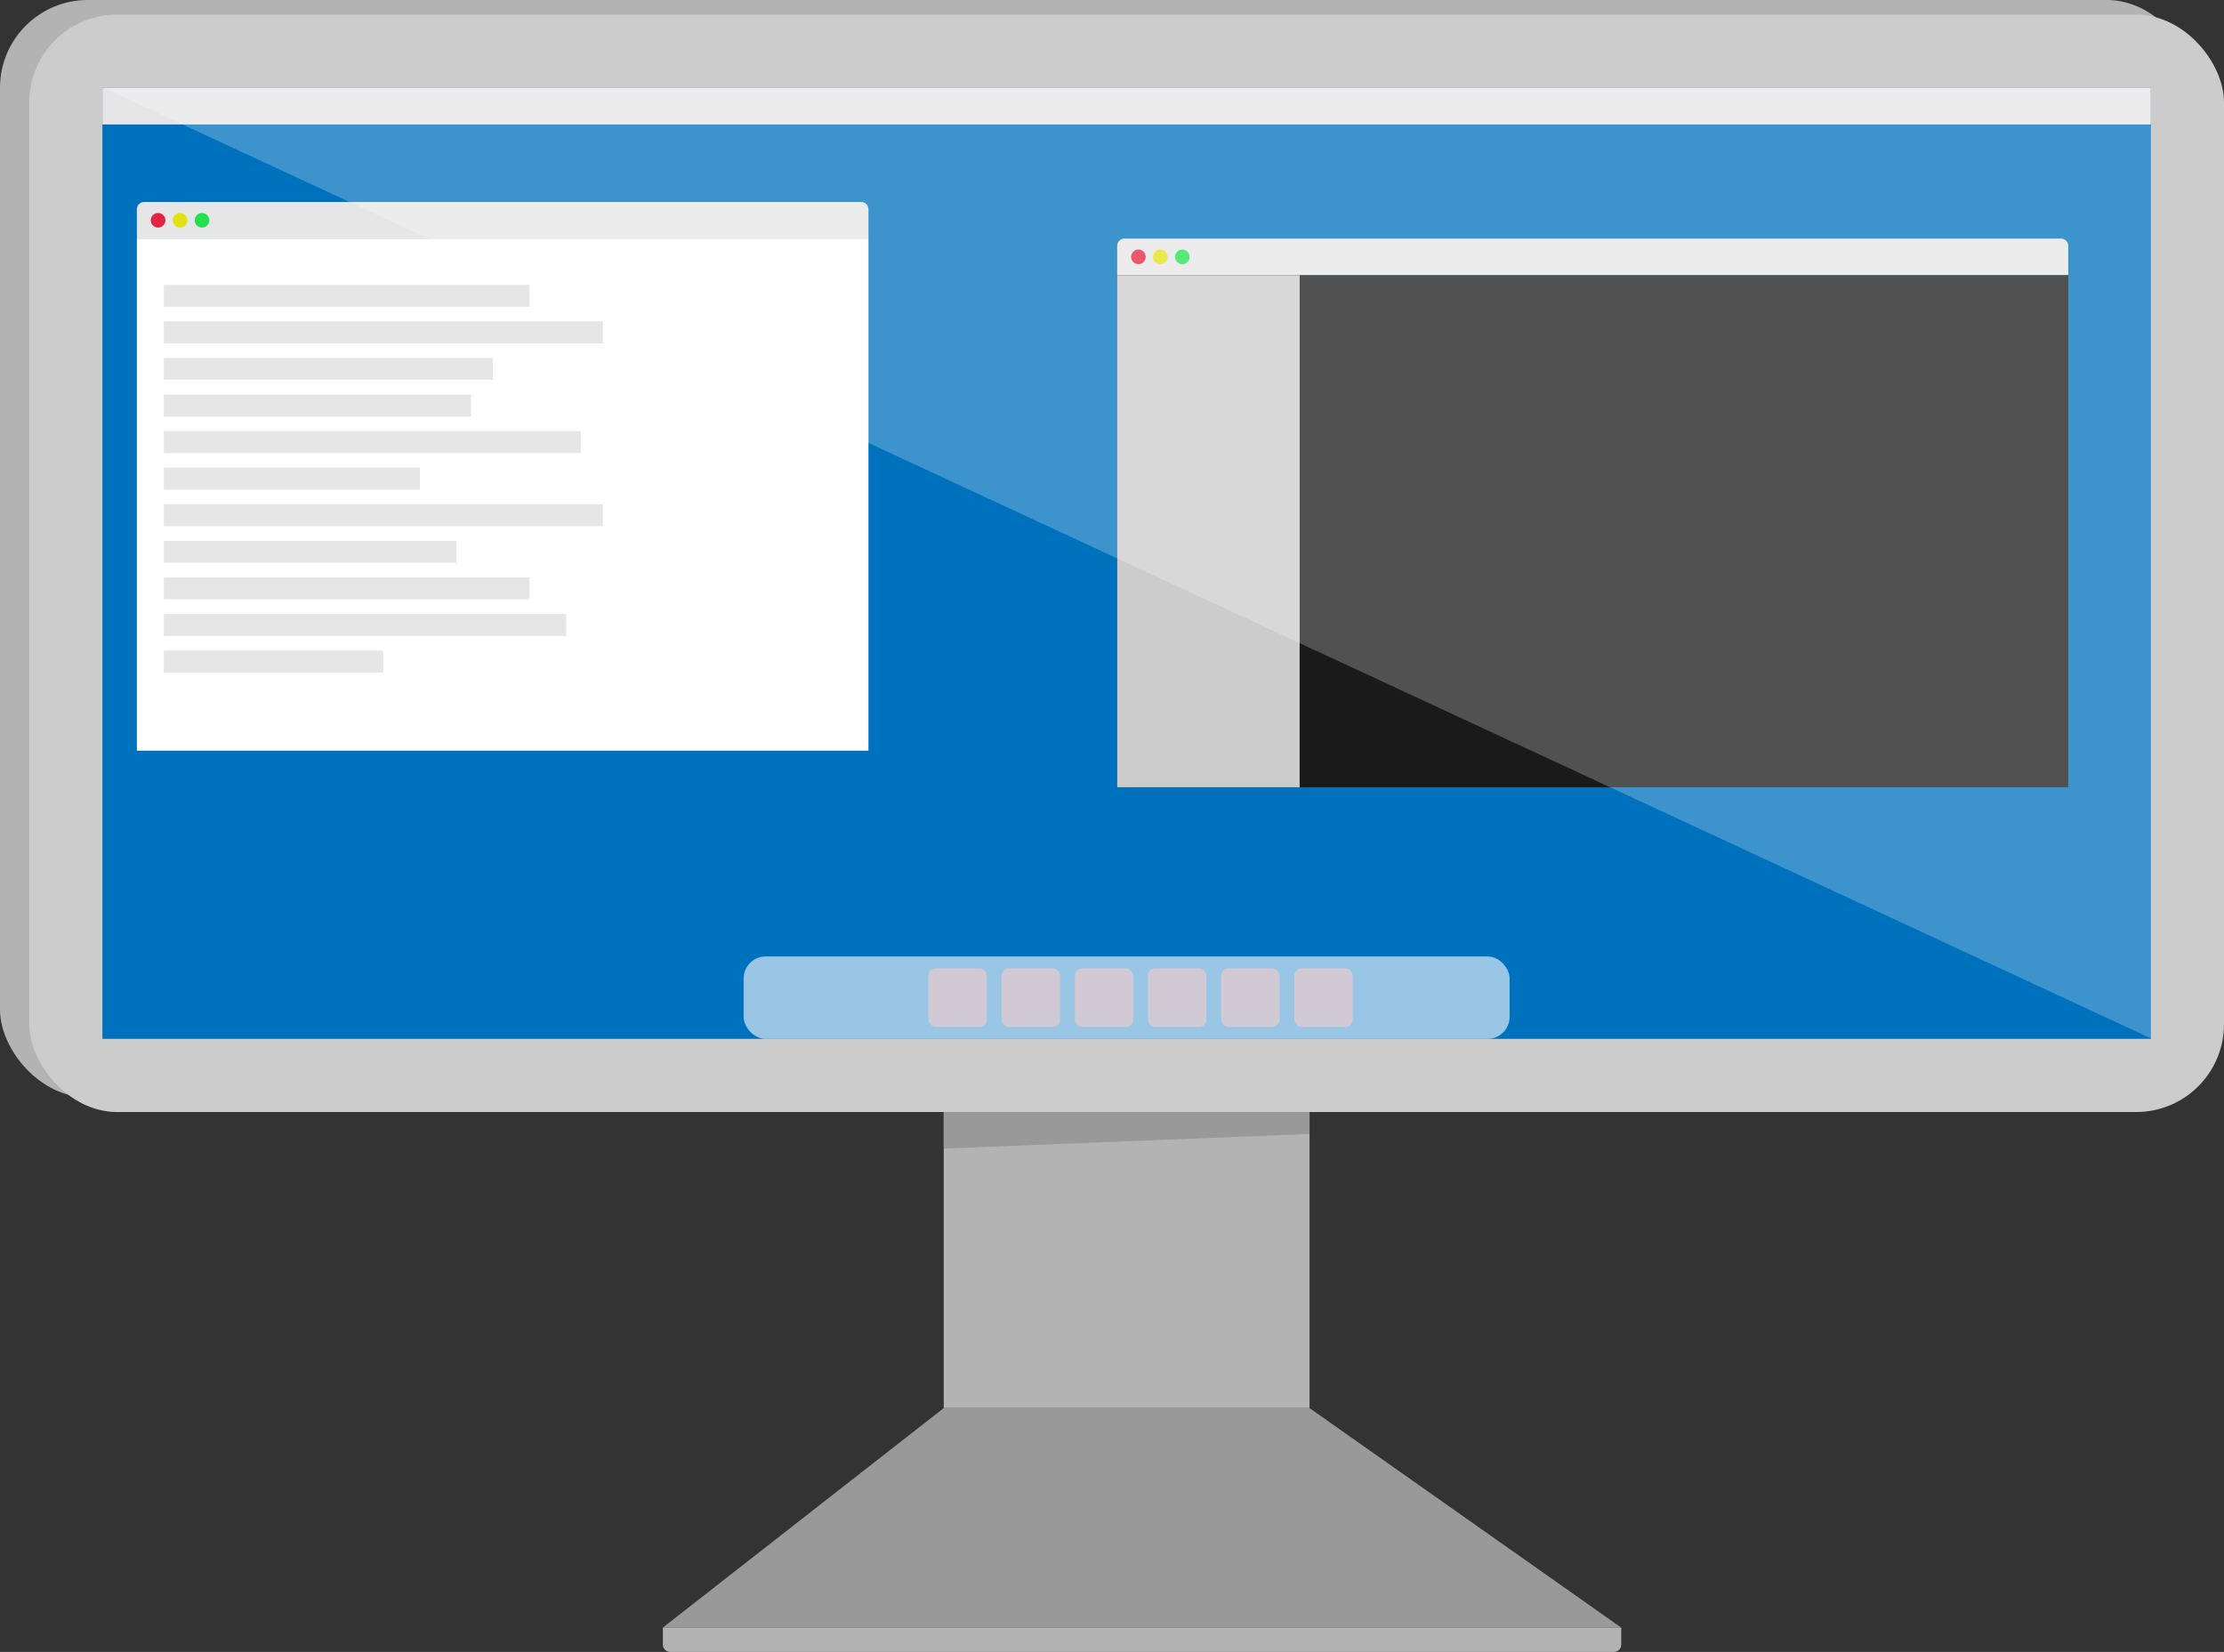 <svg id="Layer_1" data-name="Layer 1" xmlns="http://www.w3.org/2000/svg" viewBox="0 0 304 225.8"><rect x="0" y="0" width="304" height="225.8" fill="#333333" stroke="none"/><defs><style>.cls-1{fill:#b3b3b3;}.cls-2{fill:#ccc;}.cls-3{fill:#0071bc;}.cls-4{fill:#999;}.cls-10,.cls-12,.cls-5{fill:#fff;}.cls-5{opacity:0.6;}.cls-6{fill:#e6e6e6;}.cls-7{fill:#e22342;}.cls-8{fill:#e2e213;}.cls-9{fill:#24e050;}.cls-11{fill:#1a1a1a;}.cls-12{opacity:0.24;}.cls-13{fill:#d1c9d3;}</style></defs><title>computer</title><rect class="cls-1" x="129" y="112.47" width="50" height="80"/><rect class="cls-1" width="300" height="150" rx="12" ry="12"/><rect class="cls-2" x="4" y="2" width="300" height="150" rx="12" ry="12"/><rect class="cls-3" x="14" y="12" width="280" height="130"/><polygon class="cls-4" points="221.6 222.47 90.61 222.47 129 192.47 179 192.47 221.6 222.47"/><path class="cls-1" d="M90.61,222.47h131a0,0,0,0,1,0,0v2.33a1,1,0,0,1-1,1h-129a1,1,0,0,1-1-1v-2.33A0,0,0,0,1,90.61,222.47Z"/><polygon class="cls-4" points="179 155 129 157 129 152 179 152 179 155"/><rect class="cls-5" x="101.65" y="130.74" width="104.7" height="11.26" rx="3" ry="3"/><rect class="cls-6" x="14" y="12.01" width="280" height="5"/><path class="cls-6" d="M19.71,27.61h98a1,1,0,0,1,1,1v4a0,0,0,0,1,0,0h-100a0,0,0,0,1,0,0v-4A1,1,0,0,1,19.71,27.61Z"/><circle class="cls-7" cx="21.61" cy="30.11" r="1"/><circle class="cls-8" cx="24.61" cy="30.11" r="1"/><circle class="cls-9" cx="27.61" cy="30.11" r="1"/><path class="cls-6" d="M153.71,32.61h128a1,1,0,0,1,1,1v4a0,0,0,0,1,0,0h-130a0,0,0,0,1,0,0v-4A1,1,0,0,1,153.71,32.61Z"/><circle class="cls-7" cx="155.61" cy="35.11" r="1"/><circle class="cls-8" cx="158.61" cy="35.11" r="1"/><circle class="cls-9" cx="161.61" cy="35.11" r="1"/><rect class="cls-10" x="18.71" y="32.61" width="100" height="70"/><rect class="cls-11" x="152.71" y="37.61" width="130" height="70"/><rect class="cls-2" x="152.71" y="37.61" width="24.94" height="70"/><polygon class="cls-12" points="294 141.93 14 11.93 294 11.93 294 141.93"/><rect class="cls-6" x="22.39" y="38.93" width="50" height="3"/><rect class="cls-6" x="22.39" y="43.93" width="60" height="3"/><rect class="cls-6" x="22.39" y="48.93" width="45" height="3"/><rect class="cls-6" x="22.39" y="53.93" width="42" height="3"/><rect class="cls-6" x="22.39" y="58.93" width="57" height="3"/><rect class="cls-6" x="22.39" y="63.93" width="35" height="3"/><rect class="cls-6" x="22.39" y="68.93" width="60" height="3"/><rect class="cls-6" x="22.39" y="73.93" width="40" height="3"/><rect class="cls-6" x="22.39" y="78.93" width="50" height="3"/><rect class="cls-6" x="22.39" y="83.93" width="55" height="3"/><rect class="cls-6" x="22.39" y="88.93" width="30" height="3"/><rect class="cls-13" x="176.91" y="132.37" width="8" height="8" rx="1" ry="1"/><rect class="cls-13" x="166.91" y="132.37" width="8" height="8" rx="1" ry="1"/><rect class="cls-13" x="156.91" y="132.37" width="8" height="8" rx="1" ry="1"/><rect class="cls-13" x="146.91" y="132.37" width="8" height="8" rx="1" ry="1"/><rect class="cls-13" x="136.91" y="132.37" width="8" height="8" rx="1" ry="1"/><rect class="cls-13" x="126.91" y="132.37" width="8" height="8" rx="1" ry="1"/></svg>